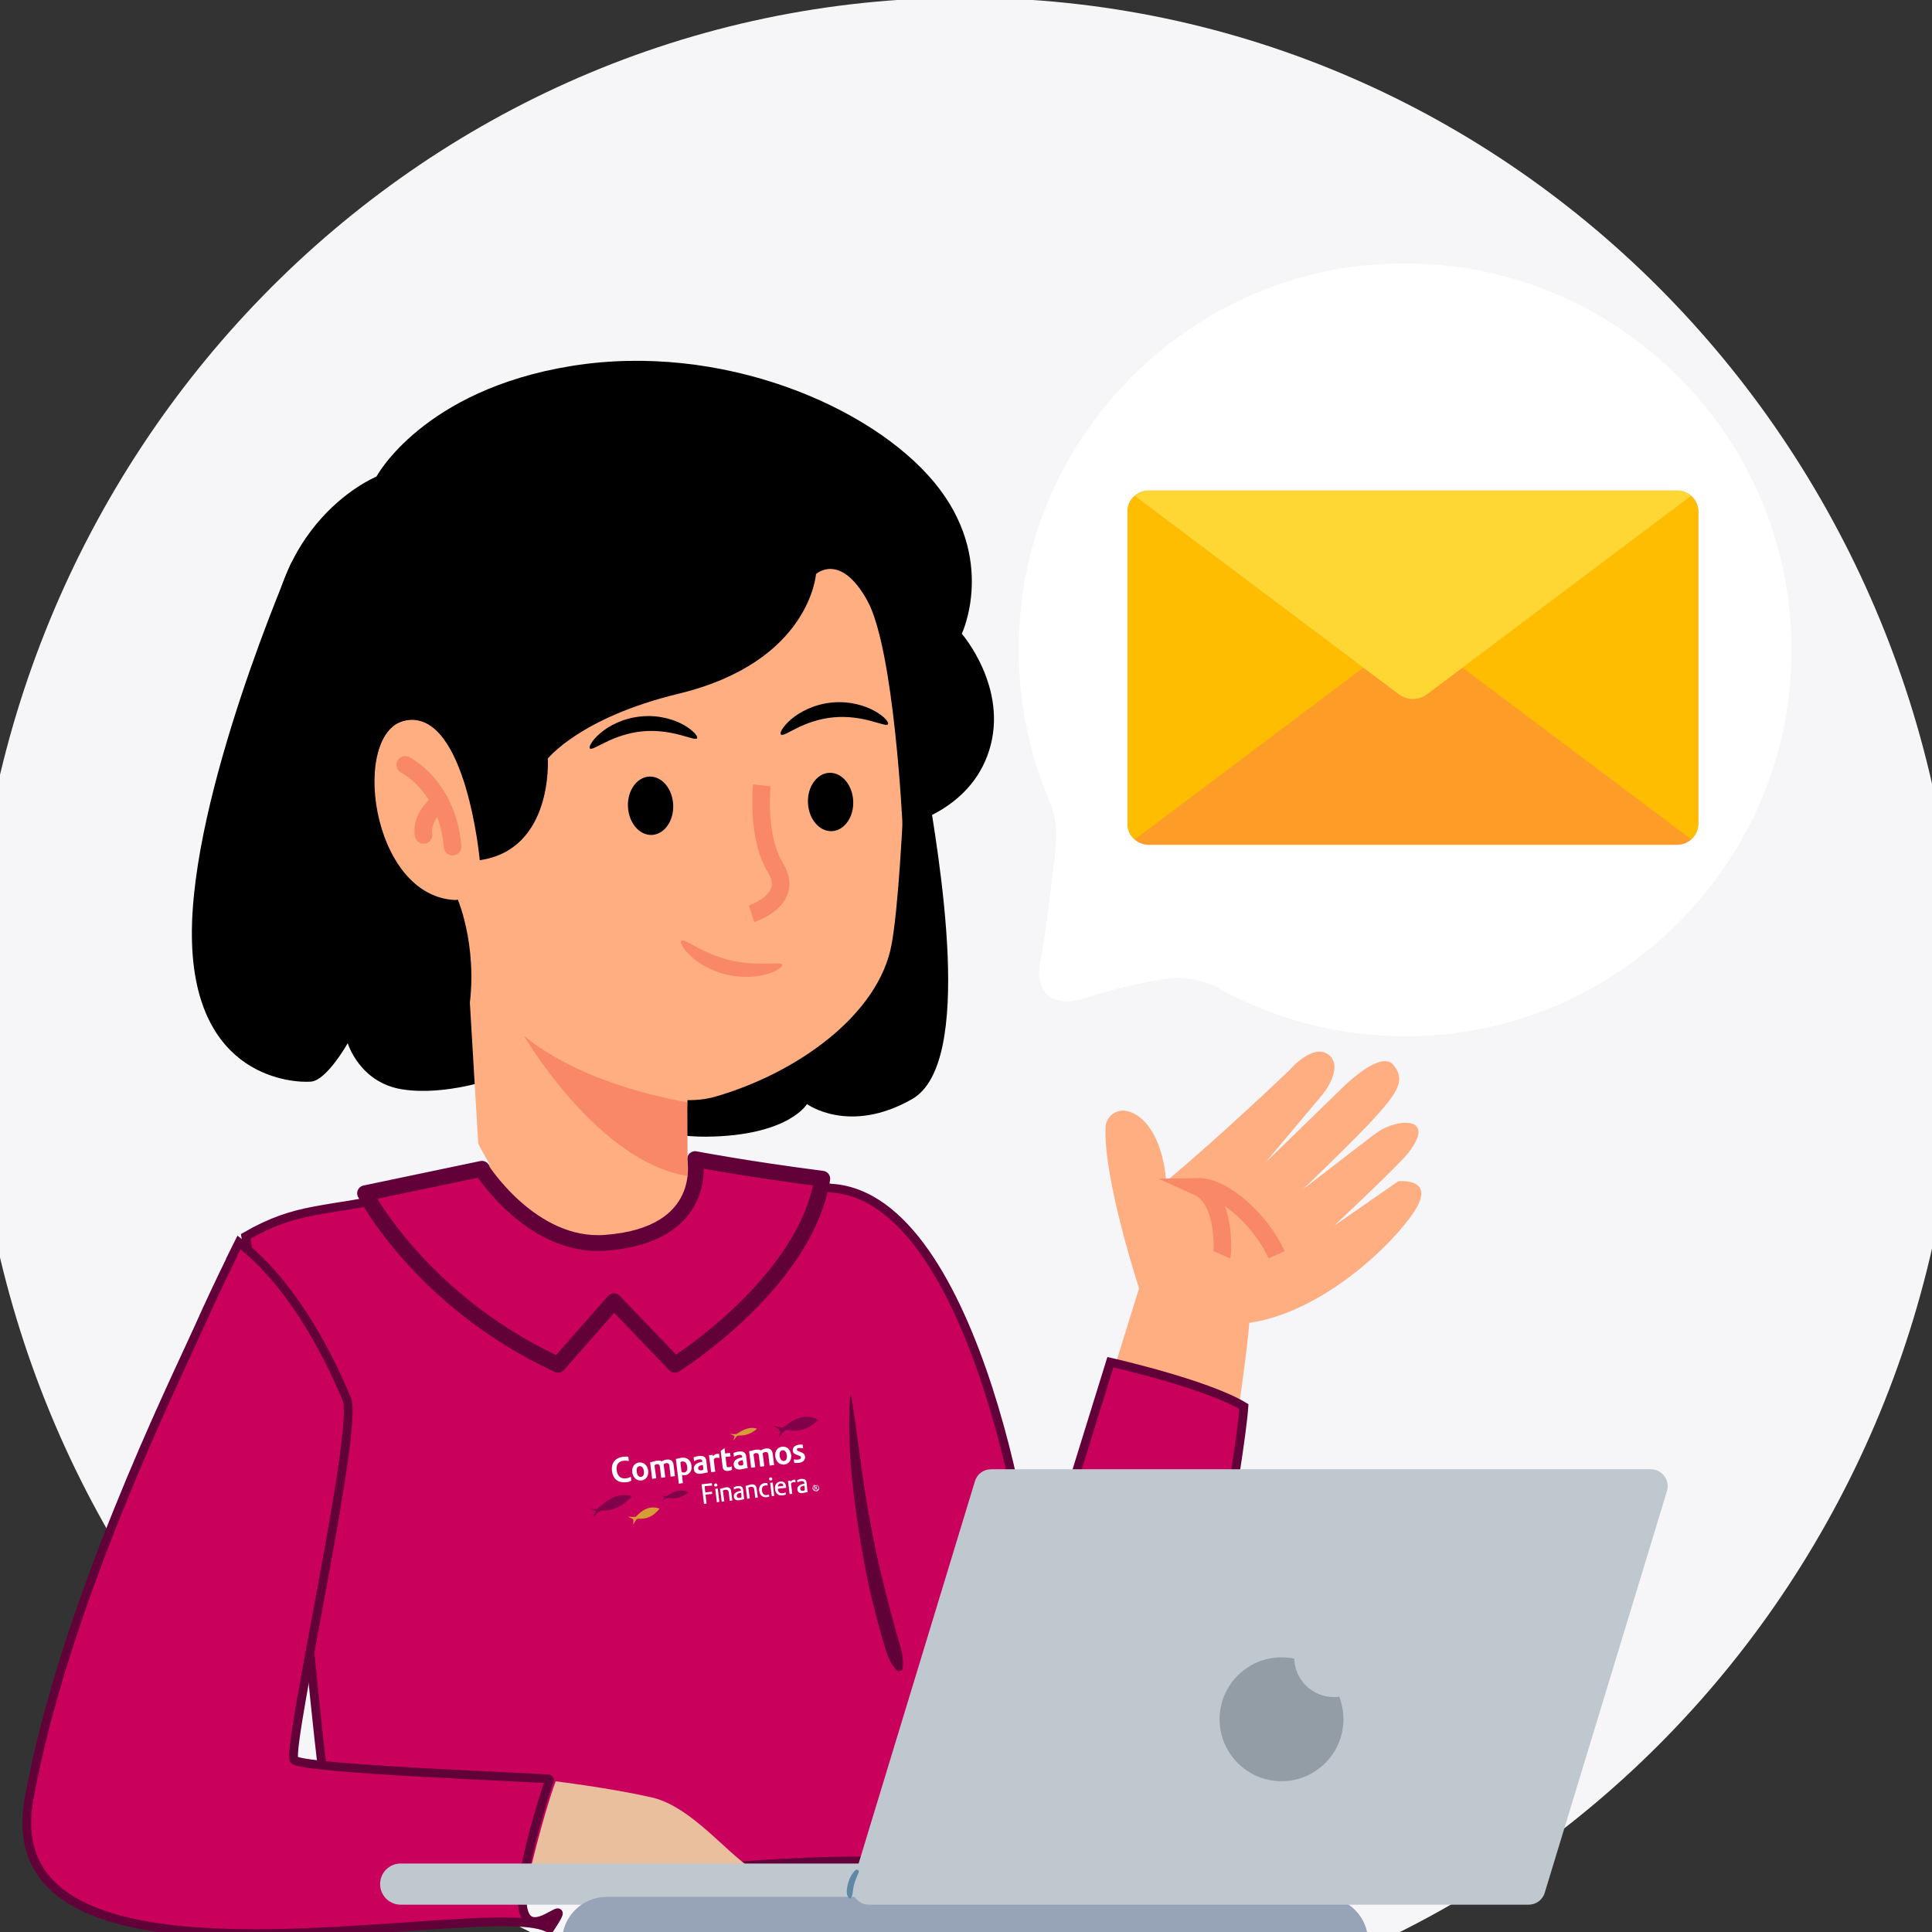 <svg width="110" height="110" viewBox="0 0 110 110" fill="none" xmlns="http://www.w3.org/2000/svg">
<rect x="0" y="0" width="110" height="110" fill="#333333" stroke="none"/>
<path d="M54.942 115.844C86.168 115.844 111.48 89.882 111.48 57.855C111.48 25.829 86.168 -0.134 54.942 -0.134C23.717 -0.134 -1.596 25.829 -1.596 57.855C-1.596 89.882 23.717 115.844 54.942 115.844Z" fill="#F6F6F9"/>
<path d="M53.97 97.656L57.801 96.096L64.853 73.351C64.853 73.351 62.822 67.17 62.945 64.188C62.967 63.615 63.474 63.18 64.04 63.238C64.976 63.332 66.173 64.522 66.398 67.257C69.554 64.631 73.421 60.924 73.421 60.924C73.421 60.924 74.77 59.335 75.67 60.068C76.541 60.808 75.3 62.317 75.3 62.317L72.028 66.213L76.483 61.881C76.483 61.881 78.594 59.763 79.327 60.619C80.059 61.475 79.544 62.215 78.376 63.521C78.217 63.702 78.021 63.913 77.796 64.145C76.425 65.574 74.175 67.722 74.175 67.722L78.224 64.602C78.224 64.602 78.267 64.58 78.289 64.566C79.406 63.651 82.047 63.434 80.016 65.843C78.703 67.236 75.939 69.804 75.939 69.804L79.609 67.257C79.609 67.257 81.793 67.011 80.531 68.962C79.269 70.914 75.235 74.737 71.128 75.317C70.911 78.43 68.8 91.438 68.8 91.438C68.8 91.438 66.993 103.619 63.054 105.455C59.114 107.283 52.2 107.16 52.2 107.16L53.963 97.67L53.97 97.656Z" fill="#FFAE82"/>
<path d="M52.338 101.863L56.168 100.304L63.22 77.559C63.22 77.559 68.654 78.778 70.823 80.084C70.606 83.196 68.219 96.132 68.219 96.132C68.219 96.132 65.375 107.82 61.435 109.655C57.496 111.491 50.582 111.36 50.582 111.36L52.345 101.871L52.338 101.863Z" fill="#CA005D" stroke="#610039" stroke-width="0.5"/>
<path d="M69.569 71.444C69.612 71.349 69.808 68.295 68.197 67.569C69.663 67.54 71.81 69.492 72.688 71.444" stroke="#F88868" stroke-miterlimit="10"/>
<path d="M16.599 32.013C16.599 32.013 10.832 45.224 10.926 53.349C11.02 61.468 16.802 61.656 17.702 61.584C18.602 61.519 19.799 59.393 19.799 59.393C19.799 59.393 20.466 61.649 22.918 62.026C25.378 62.411 28.244 61.373 28.244 61.373C28.244 61.373 35.52 64.762 40.214 64.718C44.901 64.674 45.946 62.861 45.946 62.861C45.946 62.861 48.347 64.624 51.931 62.578C55.508 60.532 53.484 48.888 52.722 44.281C51.967 39.674 16.592 32.013 16.592 32.013H16.599Z" fill="black"/>
<path d="M51.816 35.415C51.816 35.415 51.504 49.751 50.764 53.77C50.024 57.797 45.359 61.105 40.723 62.44C36.087 63.775 28.208 58.036 26.859 54.808C25.509 51.579 24.842 35.792 24.842 35.792C24.842 35.792 45.983 24.961 51.816 35.408V35.415Z" fill="#FFAE82"/>
<path d="M39.329 61.018C39.329 61.018 39.075 62.026 38.952 66.837C38.466 70.406 35.136 71.429 32.002 70.297C29.187 69.281 27.228 65.103 27.228 65.103L26.561 53.865L39.329 61.018Z" fill="#FFAE82"/>
<path d="M27.526 44.259C27.526 44.259 25.342 39.804 22.477 41.234C19.611 42.67 20.866 48.467 22.665 50.462C24.457 52.464 27.243 50.723 27.243 50.723L27.519 44.266L27.526 44.259Z" fill="#FFAE82"/>
<path d="M46.462 32.658C46.462 32.658 46.15 37.686 38.626 39.5C33.018 40.856 31.19 43.193 31.19 43.193C31.19 43.193 31.516 48.373 27.316 48.975C27.316 48.975 26.547 40.581 23.209 41.002C19.879 41.408 21.033 51.238 26.075 51.246C26.075 51.246 27.381 54.293 26.576 58.196C26.576 58.196 16.542 50.542 15.403 40.283C14.264 30.025 21.432 27.137 21.432 27.137C21.432 27.137 24.065 22.197 32.561 20.833C41.057 19.469 49.596 23.118 53.194 27.464C56.793 31.809 54.761 36.083 54.761 36.083C54.761 36.083 57.438 39.166 56.321 42.721C55.211 46.269 51.388 47.016 51.388 47.016C51.388 47.016 50.916 36.961 49.378 34.189C47.84 31.418 46.469 32.68 46.469 32.68V32.658H46.462Z" fill="black"/>
<path d="M43.378 44.716C43.378 44.716 43.051 47.618 44.161 49.424C45.271 51.245 42.79 52.022 42.79 52.022" stroke="#F88868" stroke-miterlimit="10"/>
<path d="M23.071 43.548C23.071 43.548 25.465 44.709 25.77 48.206" stroke="#F88868" stroke-linecap="round" stroke-linejoin="round"/>
<path d="M24.116 47.538C24.116 47.538 23.891 46.66 24.929 45.754" stroke="#F88868" stroke-linecap="round" stroke-linejoin="round"/>
<path d="M36.116 73.518C31.48 73.518 27.787 70.725 24.965 66.88C26.677 66.496 27.794 66.307 27.794 66.307C32.96 65.632 38.336 65.995 42.246 66.481H42.326C41.92 70.718 38.445 73.504 36.123 73.504L36.116 73.518Z" fill="#FFAE82"/>
<path d="M53.332 99.281C53.382 98.497 53.484 97.772 53.658 97.213C53.803 96.756 54.006 96.263 54.217 95.755C54.311 95.516 54.413 95.269 54.507 95.029C54.819 94.253 58.541 92.497 58.7 91.554C59.012 89.704 55.69 68.121 47.31 67.649C46.294 67.46 44.829 67.214 43.073 66.996H42.993C38.989 66.503 42.485 71.697 37.226 72.387L34.302 71.843C36.101 75.767 27.061 69.717 27.003 69.724C26.873 69.753 27.751 66.902 27.504 66.953C26.996 67.047 26.278 67.199 25.407 67.388C24.551 67.577 23.55 67.816 22.454 68.084C21.134 68.418 20.053 68.592 19.095 68.737C18.638 68.81 18.21 68.882 17.804 68.962C16.614 69.194 15.49 69.528 13.995 70.391C14.024 70.537 14.046 70.718 14.082 70.943C14.177 71.509 14.322 72.343 14.51 73.373C14.895 75.427 15.461 78.278 16.201 81.463C17.129 85.438 18.174 104.105 19.647 108.19C20.532 110.642 36.036 105.317 51.902 106.021C52.381 106.042 52.853 105.992 53.317 105.992V105.839C53.303 105.426 53.274 104.824 53.266 104.127C53.237 102.734 53.237 100.928 53.353 99.281H53.324H53.332Z" fill="#CA005D" stroke="#610039" stroke-width="0.5"/>
<path d="M13.117 71.726C13.32 71.32 13.487 70.993 13.61 70.74C16.418 72.938 18.428 76.515 19.748 79.663C20.437 81.31 16.411 99.085 16.73 100.18C16.89 100.732 31.262 101.218 31.291 101.298C26.814 115.075 33.62 106.296 31.291 109.822C28.236 107.74 -0.631 115.089 1.654 102.422C3.642 91.431 9.939 78.662 11.252 75.731C12 74.055 12.653 72.691 13.124 71.734H13.117V71.726Z" fill="#CA005D" stroke="#610039" stroke-width="0.5"/>
<path d="M27.439 66.546L20.786 67.939C20.786 67.939 23.942 74.077 31.777 77.704L34.955 74.084L38.43 77.704C38.43 77.704 45.859 73.061 46.817 67.112C42.478 66.553 39.577 65.995 39.577 65.995C39.577 65.995 40.433 70.326 34.455 70.761C30.254 71.066 27.41 66.553 27.41 66.553H27.424L27.439 66.546Z" fill="#CA005D" stroke="#610039" stroke-width="0.9" stroke-linecap="round" stroke-linejoin="round"/>
<path d="M41.934 81.644C41.876 81.665 41.535 81.636 41.535 81.636C41.535 81.636 41.804 81.731 41.818 81.767C41.833 81.803 41.746 82.028 41.746 82.028C41.746 82.028 41.898 81.832 41.949 81.774C41.985 81.745 42.057 81.731 42.123 81.731C42.391 81.731 42.645 81.665 42.87 81.52C43.102 81.368 43.095 81.346 43.095 81.346C43.095 81.346 42.892 81.252 42.573 81.332C42.224 81.426 41.985 81.629 41.934 81.644Z" fill="#D49D35"/>
<path d="M36.159 86.359C36.101 86.381 35.753 86.352 35.753 86.352C35.753 86.352 36.021 86.475 36.05 86.504C36.072 86.534 36.05 86.809 36.05 86.809C36.05 86.809 36.181 86.577 36.239 86.512C36.268 86.468 36.37 86.475 36.413 86.468C36.74 86.49 37.059 86.374 37.306 86.156C37.552 85.931 37.545 85.895 37.545 85.895C37.545 85.895 37.269 85.757 36.885 85.873C36.507 85.989 36.239 86.338 36.181 86.367" fill="#D49D35"/>
<path d="M44.581 81.266C44.487 81.288 44.016 81.172 44.016 81.172C44.016 81.172 44.378 81.382 44.407 81.433C44.436 81.484 44.342 81.854 44.342 81.854C44.342 81.854 44.567 81.549 44.654 81.462C44.705 81.404 44.835 81.419 44.908 81.44C44.966 81.44 45.612 81.571 46.207 81.157C46.591 80.889 46.584 80.831 46.584 80.831C46.584 80.831 46.221 80.584 45.663 80.693C45.104 80.802 44.676 81.245 44.581 81.266Z" fill="#800049"/>
<path d="M33.982 85.917C33.895 85.953 33.511 85.844 33.511 85.844C33.511 85.844 33.895 86.011 33.91 86.04C33.931 86.069 33.728 86.439 33.728 86.439C33.728 86.439 33.939 86.214 34.026 86.127C34.106 86.047 34.309 85.996 34.432 85.996C34.548 85.996 35.049 85.996 35.607 85.539C35.97 85.235 35.97 85.191 35.97 85.191C35.97 85.191 35.6 85.024 35.049 85.206C34.512 85.387 34.069 85.88 33.99 85.917H33.982Z" fill="#800049"/>
<path d="M37.886 85.191C37.827 85.206 37.602 85.097 37.602 85.097C37.602 85.097 37.82 85.235 37.827 85.264C37.827 85.293 37.675 85.489 37.675 85.489C37.675 85.489 37.827 85.373 37.9 85.329C37.958 85.293 38.081 85.286 38.161 85.293C38.241 85.3 38.538 85.365 38.938 85.141C39.206 84.996 39.199 84.966 39.199 84.966C39.199 84.966 38.981 84.829 38.64 84.879C38.299 84.93 37.965 85.184 37.907 85.199" fill="#800049"/>
<path d="M35.948 84.299C35.861 84.35 35.767 84.386 35.658 84.393C35.266 84.437 34.911 84.277 34.845 83.755C34.78 83.24 35.099 82.978 35.491 82.942C35.578 82.935 35.68 82.927 35.774 82.942L35.803 83.189C35.709 83.16 35.607 83.16 35.513 83.167C35.245 83.196 35.063 83.356 35.114 83.726C35.165 84.096 35.39 84.204 35.644 84.168C35.745 84.168 35.832 84.125 35.919 84.081L35.948 84.299Z" fill="white"/>
<path d="M36.906 83.726C36.943 84.023 36.79 84.255 36.522 84.292C36.253 84.321 36.043 84.132 35.999 83.835C35.963 83.537 36.115 83.305 36.384 83.269C36.652 83.24 36.855 83.421 36.906 83.726ZM36.253 83.805C36.275 84.016 36.391 84.103 36.5 84.088C36.616 84.074 36.681 83.972 36.66 83.762C36.631 83.544 36.522 83.465 36.413 83.479C36.297 83.493 36.224 83.588 36.253 83.805Z" fill="white"/>
<path d="M38.415 84.045L38.183 84.074L38.11 83.457C38.096 83.334 38.038 83.29 37.929 83.305C37.864 83.312 37.784 83.348 37.784 83.399C37.784 83.428 37.798 83.457 37.798 83.479L37.878 84.11L37.646 84.139L37.573 83.522C37.559 83.399 37.501 83.356 37.414 83.363C37.334 83.37 37.261 83.399 37.269 83.472L37.363 84.168L37.131 84.197L37.015 83.254C37.211 83.232 37.276 83.174 37.428 83.16C37.566 83.145 37.624 83.174 37.682 83.203C37.769 83.145 37.864 83.109 37.972 83.102C38.168 83.08 38.313 83.153 38.35 83.399L38.429 84.052L38.415 84.045Z" fill="white"/>
<path d="M38.647 84.48C38.626 84.262 38.611 84.11 38.575 83.842L38.48 83.065C38.626 83.044 38.713 83.007 38.843 82.993C39.097 82.971 39.329 83.116 39.373 83.45C39.416 83.784 39.206 83.972 39.003 83.994C38.938 84.001 38.88 83.994 38.829 83.972L38.88 84.444L38.647 84.473V84.48ZM38.858 83.203C38.785 83.21 38.734 83.254 38.742 83.29L38.8 83.791C38.8 83.791 38.865 83.849 38.938 83.842C39.083 83.82 39.155 83.726 39.126 83.508C39.097 83.29 39.003 83.196 38.858 83.218V83.203Z" fill="white"/>
<path d="M39.99 83.232V83.196C39.975 83.116 39.917 83.073 39.816 83.087C39.707 83.102 39.605 83.138 39.518 83.196L39.489 82.978C39.591 82.935 39.692 82.906 39.809 82.899C40.033 82.87 40.186 82.942 40.215 83.167C40.236 83.319 40.244 83.465 40.266 83.617C40.273 83.697 40.287 83.791 40.302 83.835C40.142 83.849 40.048 83.893 39.903 83.907C39.656 83.936 39.526 83.835 39.504 83.646C39.482 83.457 39.613 83.283 39.99 83.225V83.232ZM40.012 83.406C39.823 83.436 39.736 83.501 39.75 83.61C39.758 83.682 39.83 83.726 39.917 83.718C40.004 83.711 40.033 83.689 40.041 83.653C40.041 83.573 40.033 83.493 40.012 83.406Z" fill="white"/>
<path d="M40.49 83.813L40.367 82.855L40.585 82.833V82.921C40.585 82.921 40.643 82.841 40.694 82.819C40.73 82.797 40.788 82.775 40.831 82.775C40.868 82.775 40.904 82.768 40.94 82.775L40.969 83.007L40.81 82.993C40.723 83 40.636 83.051 40.643 83.138C40.657 83.298 40.694 83.552 40.723 83.791L40.49 83.82H40.498L40.49 83.813Z" fill="white"/>
<path d="M41.288 82.753L41.571 82.724L41.593 82.92L41.31 82.949C41.332 83.145 41.353 83.29 41.368 83.45C41.375 83.522 41.419 83.544 41.498 83.537C41.549 83.537 41.607 83.515 41.658 83.486L41.68 83.682C41.615 83.718 41.542 83.74 41.462 83.747C41.288 83.762 41.165 83.704 41.143 83.522L41.034 82.608L41.252 82.449L41.288 82.753Z" fill="white"/>
<path d="M42.26 82.978V82.942C42.246 82.862 42.188 82.819 42.086 82.833C41.977 82.848 41.876 82.884 41.789 82.942L41.76 82.724C41.861 82.681 41.97 82.652 42.079 82.645C42.304 82.616 42.456 82.688 42.485 82.92C42.507 83.073 42.514 83.218 42.536 83.37C42.543 83.443 42.558 83.515 42.572 83.588C42.398 83.602 42.318 83.646 42.173 83.66C41.927 83.689 41.796 83.588 41.774 83.399C41.752 83.21 41.883 83.036 42.26 82.978ZM42.289 83.131C42.101 83.16 42.014 83.225 42.028 83.334C42.035 83.406 42.108 83.45 42.195 83.443C42.282 83.435 42.311 83.414 42.318 83.377C42.318 83.298 42.311 83.218 42.289 83.131Z" fill="white"/>
<path d="M44.053 83.414L43.82 83.443L43.748 82.826C43.733 82.703 43.675 82.659 43.566 82.674C43.501 82.681 43.421 82.717 43.421 82.768C43.421 82.797 43.436 82.826 43.436 82.848L43.516 83.479L43.283 83.508L43.211 82.891C43.197 82.768 43.138 82.725 43.051 82.732C42.979 82.739 42.899 82.768 42.906 82.841L43.001 83.537L42.768 83.566L42.652 82.623C42.863 82.601 42.921 82.543 43.073 82.536C43.211 82.522 43.269 82.551 43.327 82.58C43.407 82.514 43.508 82.485 43.617 82.471C43.813 82.449 43.958 82.522 43.995 82.768L44.074 83.421H44.067L44.053 83.414Z" fill="white"/>
<path d="M45.046 82.819C45.082 83.116 44.93 83.349 44.661 83.385C44.393 83.414 44.182 83.225 44.139 82.928C44.103 82.63 44.262 82.398 44.531 82.369C44.799 82.34 45.002 82.522 45.038 82.826L45.046 82.819ZM44.393 82.899C44.415 83.109 44.531 83.196 44.639 83.182C44.748 83.167 44.821 83.066 44.799 82.855C44.77 82.638 44.661 82.558 44.552 82.572C44.436 82.587 44.364 82.681 44.393 82.899Z" fill="white"/>
<path d="M45.467 82.253C45.539 82.246 45.619 82.246 45.699 82.253L45.728 82.471C45.648 82.442 45.568 82.442 45.488 82.442C45.408 82.449 45.358 82.492 45.372 82.543C45.394 82.688 45.8 82.63 45.837 82.928C45.851 83.087 45.764 83.261 45.481 83.29C45.394 83.298 45.314 83.298 45.22 83.29L45.198 83.094C45.278 83.102 45.365 83.116 45.445 83.102C45.554 83.087 45.612 83.044 45.604 82.978C45.59 82.819 45.176 82.884 45.14 82.608C45.118 82.42 45.249 82.289 45.474 82.26H45.467V82.253Z" fill="white"/>
<path d="M40.084 85.612L39.946 84.509L40.527 84.444L40.548 84.582C40.447 84.582 40.316 84.603 40.142 84.618C40.128 84.618 40.12 84.632 40.12 84.654C40.128 84.719 40.142 84.836 40.157 84.973L40.534 84.93L40.548 85.053L40.171 85.097L40.229 85.605L40.084 85.626V85.612Z" fill="white"/>
<path d="M40.845 84.531V84.567C40.845 84.567 40.845 84.596 40.831 84.604L40.802 84.625C40.802 84.625 40.78 84.625 40.766 84.64C40.737 84.64 40.722 84.64 40.693 84.625C40.679 84.618 40.664 84.589 40.664 84.567C40.664 84.538 40.664 84.524 40.679 84.495C40.7 84.48 40.715 84.466 40.737 84.466H40.773C40.773 84.466 40.802 84.466 40.809 84.48C40.816 84.487 40.824 84.502 40.831 84.509C40.831 84.516 40.831 84.531 40.845 84.538V84.531ZM40.867 84.749C40.896 84.974 40.925 85.271 40.954 85.51L40.816 85.532L40.722 84.77L40.867 84.749Z" fill="white"/>
<path d="M41.165 84.915L41.237 85.481L41.092 85.503L40.998 84.763C41.158 84.749 41.172 84.705 41.325 84.683C41.47 84.662 41.608 84.712 41.629 84.915L41.694 85.431L41.549 85.452L41.491 84.966C41.477 84.85 41.412 84.814 41.303 84.821C41.201 84.821 41.143 84.872 41.15 84.923H41.165V84.915Z" fill="white"/>
<path d="M42.188 84.879V84.843C42.173 84.763 42.115 84.72 42.014 84.734C41.934 84.742 41.861 84.77 41.789 84.807L41.774 84.683C41.847 84.647 41.927 84.618 42.007 84.611C42.181 84.596 42.297 84.647 42.311 84.821C42.326 84.945 42.333 85.075 42.348 85.191C42.355 85.257 42.362 85.307 42.377 85.358C42.253 85.373 42.188 85.402 42.079 85.416C41.898 85.438 41.789 85.358 41.782 85.213C41.76 85.061 41.876 84.93 42.173 84.879H42.181H42.188ZM42.203 84.988C42.014 85.01 41.934 85.075 41.949 85.184C41.949 85.198 41.949 85.22 41.963 85.228C41.963 85.249 41.985 85.257 41.992 85.264C42.007 85.264 42.028 85.286 42.043 85.286H42.094C42.181 85.286 42.21 85.264 42.217 85.228C42.217 85.148 42.21 85.075 42.195 85.003" fill="white"/>
<path d="M42.616 84.749L42.689 85.314L42.544 85.336L42.449 84.596C42.609 84.582 42.623 84.538 42.776 84.516C42.921 84.495 43.051 84.546 43.08 84.749L43.146 85.264L43.001 85.285L42.943 84.799C42.928 84.683 42.863 84.647 42.754 84.654C42.652 84.654 42.594 84.705 42.602 84.756H42.616V84.749Z" fill="white"/>
<path d="M43.653 85.119C43.653 85.119 43.733 85.112 43.783 85.097L43.798 85.213C43.798 85.213 43.718 85.242 43.667 85.242C43.435 85.271 43.261 85.155 43.225 84.879C43.196 84.633 43.319 84.459 43.559 84.437C43.602 84.437 43.646 84.43 43.689 84.437L43.711 84.575C43.667 84.575 43.624 84.567 43.58 84.575C43.435 84.596 43.363 84.676 43.385 84.872C43.406 85.068 43.508 85.133 43.653 85.126V85.119Z" fill="white"/>
<path d="M43.972 84.183V84.219C43.972 84.219 43.972 84.248 43.958 84.255C43.958 84.255 43.936 84.27 43.929 84.277C43.922 84.277 43.907 84.277 43.893 84.292C43.864 84.292 43.849 84.292 43.82 84.277C43.806 84.27 43.791 84.241 43.791 84.219C43.791 84.19 43.791 84.176 43.806 84.147C43.827 84.132 43.842 84.118 43.864 84.118H43.9C43.9 84.118 43.929 84.118 43.936 84.132C43.936 84.132 43.951 84.154 43.958 84.161C43.958 84.168 43.958 84.183 43.972 84.197V84.183ZM43.994 84.408C44.023 84.633 44.052 84.93 44.081 85.169L43.943 85.191L43.849 84.43L43.994 84.408Z" fill="white"/>
<path d="M44.285 84.763V84.792C44.306 84.966 44.415 85.039 44.56 85.017C44.611 85.017 44.676 84.995 44.727 84.966L44.742 85.09C44.684 85.111 44.633 85.133 44.568 85.14C44.336 85.169 44.161 85.061 44.125 84.778C44.096 84.546 44.227 84.371 44.437 84.35C44.633 84.328 44.727 84.451 44.756 84.625C44.756 84.654 44.764 84.691 44.764 84.712L44.278 84.763H44.285ZM44.568 84.611C44.568 84.611 44.604 84.589 44.597 84.567C44.589 84.495 44.539 84.451 44.452 84.458C44.408 84.458 44.357 84.48 44.336 84.516C44.306 84.546 44.285 84.589 44.285 84.632L44.575 84.603H44.568V84.611Z" fill="white"/>
<path d="M44.959 85.075L44.865 84.313L45.003 84.299V84.379C45.003 84.379 45.054 84.313 45.09 84.291C45.126 84.27 45.163 84.255 45.199 84.248C45.228 84.248 45.25 84.248 45.279 84.248L45.3 84.4L45.184 84.386C45.097 84.393 45.025 84.436 45.039 84.509C45.061 84.647 45.083 84.843 45.105 85.046L44.959 85.068V85.075Z" fill="white"/>
<path d="M45.8 84.473V84.437C45.786 84.357 45.728 84.313 45.626 84.328C45.546 84.335 45.474 84.364 45.401 84.4L45.387 84.277C45.459 84.241 45.539 84.212 45.619 84.205C45.793 84.19 45.909 84.241 45.924 84.415C45.938 84.538 45.945 84.669 45.96 84.785C45.967 84.85 45.974 84.901 45.989 84.952C45.865 84.966 45.8 84.995 45.699 85.01C45.517 85.032 45.408 84.952 45.401 84.807C45.38 84.654 45.495 84.524 45.793 84.48L45.8 84.473ZM45.815 84.582C45.626 84.604 45.546 84.669 45.561 84.778C45.561 84.792 45.561 84.814 45.575 84.821C45.575 84.843 45.597 84.85 45.604 84.858C45.619 84.858 45.641 84.879 45.648 84.879H45.699C45.786 84.879 45.815 84.858 45.822 84.821C45.822 84.741 45.815 84.669 45.8 84.596V84.582H45.815Z" fill="white"/>
<path d="M46.483 84.901L46.367 84.887C46.367 84.887 46.302 84.843 46.287 84.814C46.265 84.785 46.258 84.742 46.265 84.705C46.273 84.669 46.273 84.633 46.302 84.604C46.324 84.567 46.36 84.546 46.389 84.546C46.425 84.531 46.461 84.538 46.505 84.546C46.541 84.546 46.57 84.582 46.599 84.611C46.621 84.64 46.635 84.676 46.643 84.713V84.785C46.643 84.785 46.614 84.836 46.599 84.85C46.577 84.865 46.563 84.879 46.541 84.894C46.512 84.908 46.498 84.916 46.469 84.916H46.49L46.483 84.901ZM46.44 84.546C46.44 84.546 46.374 84.553 46.352 84.582C46.324 84.604 46.309 84.633 46.302 84.654C46.302 84.683 46.302 84.713 46.302 84.742C46.316 84.771 46.331 84.8 46.352 84.821C46.374 84.843 46.41 84.858 46.44 84.858C46.476 84.858 46.505 84.858 46.534 84.843C46.563 84.829 46.585 84.807 46.592 84.778C46.606 84.749 46.614 84.72 46.599 84.691C46.599 84.676 46.599 84.647 46.577 84.633C46.577 84.611 46.556 84.597 46.541 84.582C46.527 84.575 46.505 84.56 46.483 84.546C46.461 84.531 46.44 84.546 46.425 84.546H46.44ZM46.425 84.829H46.389L46.352 84.582C46.382 84.582 46.396 84.582 46.425 84.575C46.476 84.575 46.512 84.582 46.519 84.64V84.683C46.519 84.683 46.49 84.705 46.483 84.713L46.563 84.821H46.527L46.454 84.749C46.454 84.749 46.432 84.727 46.418 84.727H46.403L46.418 84.836H46.425V84.829ZM46.44 84.698C46.44 84.698 46.498 84.676 46.498 84.64C46.498 84.611 46.476 84.604 46.44 84.604C46.425 84.604 46.41 84.604 46.41 84.618V84.698H46.44Z" fill="white"/>
<path d="M39.134 62.752C39.134 62.752 33.373 61.91 29.833 58.972C29.833 58.972 34.019 66.162 39.148 66.953L39.134 62.752Z" fill="#F88868"/>
<path d="M38.786 53.56C38.706 53.632 38.858 53.981 39.294 54.401C39.511 54.612 39.802 54.829 40.15 55.025C40.498 55.214 40.912 55.381 41.361 55.49C41.811 55.591 42.254 55.627 42.653 55.62C43.052 55.598 43.407 55.54 43.698 55.453C44.292 55.272 44.561 55.032 44.532 54.931C44.503 54.815 44.118 54.858 43.603 54.866C43.335 54.873 43.023 54.866 42.675 54.844C42.326 54.815 41.956 54.757 41.565 54.67C41.18 54.575 40.817 54.452 40.498 54.322C40.179 54.184 39.896 54.053 39.664 53.922C39.192 53.669 38.895 53.48 38.8 53.56H38.786Z" fill="#F88868"/>
<path d="M39.685 42.024C39.751 41.937 39.504 41.611 38.945 41.284C38.394 40.965 37.487 40.689 36.501 40.791C35.477 40.885 34.658 41.328 34.172 41.749C33.925 41.959 33.758 42.155 33.664 42.315C33.569 42.467 33.548 42.576 33.584 42.612C33.627 42.656 33.729 42.627 33.889 42.554C34.041 42.481 34.244 42.373 34.505 42.249C35.013 41.995 35.753 41.72 36.566 41.64C37.415 41.56 38.169 41.698 38.721 41.843C39.272 41.988 39.62 42.133 39.693 42.032L39.685 42.024Z" fill="black"/>
<path d="M44.466 41.821C44.553 41.908 44.873 41.705 45.38 41.451C45.895 41.197 46.606 40.922 47.455 40.842C48.268 40.762 49.051 40.9 49.596 41.052C49.871 41.132 50.096 41.19 50.256 41.234C50.423 41.277 50.531 41.284 50.56 41.234C50.59 41.183 50.546 41.089 50.43 40.951C50.306 40.813 50.103 40.653 49.82 40.494C49.262 40.174 48.377 39.899 47.354 40C46.367 40.095 45.526 40.537 45.047 40.951C44.553 41.371 44.379 41.742 44.459 41.814L44.466 41.821Z" fill="black"/>
<path d="M38.329 45.819C38.373 46.733 37.828 47.502 37.117 47.538C36.406 47.567 35.797 46.856 35.753 45.935C35.71 45.021 36.254 44.252 36.965 44.215C37.676 44.186 38.285 44.897 38.329 45.819Z" fill="black"/>
<path d="M48.578 45.604C48.621 46.518 48.077 47.287 47.366 47.323C46.655 47.352 46.046 46.641 46.002 45.72C45.959 44.806 46.503 44.037 47.214 44.001C47.925 43.972 48.534 44.683 48.578 45.604Z" fill="black"/>
<path d="M30.079 106.942C30.079 106.942 30.942 103.264 31.639 101.421C31.639 101.421 34.722 101.798 37.102 102.335C39.482 102.872 41.636 105.868 43.094 106.557C44.553 107.247 39.794 107.399 39.482 107.399C39.17 107.399 30.079 106.935 30.079 106.935V106.942Z" fill="#E9BF9E"/>
<path d="M49.203 106.101H22.81C22.165 106.101 21.642 106.623 21.642 107.269V107.276C21.642 107.921 22.165 108.444 22.81 108.444H49.203C49.848 108.444 50.371 107.921 50.371 107.276V107.269C50.371 106.623 49.848 106.101 49.203 106.101Z" fill="#BFC7CF"/>
<path d="M75.349 108H34.547C33.14 108 32 109.138 32 110.543C32 111.947 33.14 113.085 34.547 113.085H75.349C76.755 113.085 77.895 111.947 77.895 110.543C77.895 109.138 76.755 108 75.349 108Z" fill="#97A3B6"/>
<path d="M49.464 108.444H87.038C87.459 108.444 87.836 108.168 87.952 107.762L94.91 84.894C95.098 84.278 94.634 83.654 93.995 83.654H56.422C56.001 83.654 55.624 83.929 55.508 84.336L48.55 107.203C48.362 107.82 48.826 108.444 49.464 108.444Z" fill="#BFC7CF"/>
<path d="M48.703 106.485C48.486 106.681 48.348 106.978 48.275 107.261C48.239 107.399 48.21 107.558 48.21 107.704C48.21 107.776 48.224 107.856 48.246 107.921C48.261 107.972 48.282 107.994 48.319 108.037C48.29 108.008 48.304 108.037 48.319 108.052C48.333 108.066 48.34 108.074 48.355 108.081C48.377 108.103 48.42 108.088 48.442 108.066C48.464 108.045 48.471 108.03 48.478 108.001C48.515 107.958 48.522 107.892 48.536 107.834C48.551 107.762 48.558 107.696 48.566 107.624C48.58 107.508 48.602 107.399 48.631 107.29C48.689 107.043 48.805 106.826 48.892 106.594C48.935 106.478 48.776 106.412 48.696 106.478L48.703 106.485Z" fill="#5F88A7"/>
<path d="M51.206 93.549C51.061 93.049 50.923 92.548 50.785 92.047C50.517 91.046 50.263 90.038 50.031 89.029C49.573 87.013 49.233 84.974 48.964 82.921C48.812 81.782 48.645 80.643 48.478 79.504C48.478 79.46 48.405 79.475 48.398 79.511C48.267 81.586 48.413 83.646 48.688 85.714C48.964 87.781 49.319 89.856 49.849 91.873C49.994 92.432 50.147 92.991 50.313 93.549C50.466 94.072 50.64 94.674 51.032 95.08C51.133 95.189 51.373 95.153 51.394 94.986C51.46 94.514 51.344 94.006 51.213 93.556L51.206 93.549Z" fill="#610039"/>
<path d="M76.489 97.888C76.489 99.832 74.908 101.414 72.963 101.414C71.019 101.414 69.438 99.832 69.438 97.888C69.438 95.943 71.019 94.362 72.963 94.362C73.21 94.362 73.457 94.391 73.689 94.434C73.725 95.653 74.719 96.625 75.953 96.625C76.054 96.625 76.156 96.625 76.25 96.604C76.402 96.995 76.489 97.431 76.489 97.88V97.888Z" fill="#939DA6"/>
<path d="M77.739 15.105C67.536 16.121 59.269 24.291 58.139 34.485C57.7 38.452 58.318 42.231 59.749 45.589C60.106 46.434 60.212 47.369 60.106 48.288C59.765 51.287 59.391 54.214 59.188 54.905C58.968 56.327 59.789 57.417 61.627 56.872C62.569 56.579 64.325 56.043 66.301 55.742C67.366 55.579 68.463 55.758 69.406 56.279C73.203 58.368 77.674 59.376 82.413 58.872C92.648 57.782 100.891 49.466 101.891 39.224C103.256 25.315 91.656 13.723 77.739 15.113V15.105Z" fill="white"/>
<mask id="mask0_5821_7164" style="mask-type:luminance" maskUnits="userSpaceOnUse" x="64" y="26" width="33" height="22">
<path d="M96.659 26.941H64.249V47.353H96.659V26.941Z" fill="white"/>
</mask>
<g mask="url(#mask0_5821_7164)">
</g>
<g clip-path="url(#clip0_5821_7164)">
<path d="M96.288 28.232C96.077 28.041 95.795 27.93 95.486 27.93H65.4C65.095 27.93 64.809 28.044 64.599 28.232C64.353 28.451 64.196 28.766 64.196 29.116V46.913C64.196 47.264 64.353 47.578 64.6 47.798C64.811 47.989 65.093 48.099 65.402 48.099H95.488C95.802 48.099 96.084 47.985 96.294 47.789C96.542 47.57 96.692 47.255 96.692 46.912V29.116C96.692 28.766 96.536 28.451 96.288 28.232Z" fill="#FE9C28"/>
<path d="M77.623 38.015L64.6 47.799C64.353 47.58 64.196 47.265 64.196 46.915V29.116C64.196 28.766 64.353 28.451 64.6 28.232L77.623 38.015Z" fill="#FEBD00"/>
<path d="M96.691 29.116V46.913C96.691 47.257 96.541 47.573 96.293 47.791L83.266 38.015L96.288 28.232C96.536 28.451 96.692 28.766 96.692 29.116H96.691Z" fill="#FEBD00"/>
<path d="M96.288 28.232L83.267 38.015L81.27 39.515C80.782 39.89 80.108 39.89 79.62 39.515L77.623 38.015L64.601 28.232C64.809 28.043 65.093 27.93 65.401 27.93H95.486C95.793 27.93 96.077 28.043 96.288 28.232Z" fill="#FFD734"/>
</g>
<defs>
<clipPath id="clip0_5821_7164">
<rect width="32.494" height="20.169" fill="white" transform="translate(64.196 27.93)"/>
</clipPath>
</defs>
</svg>
